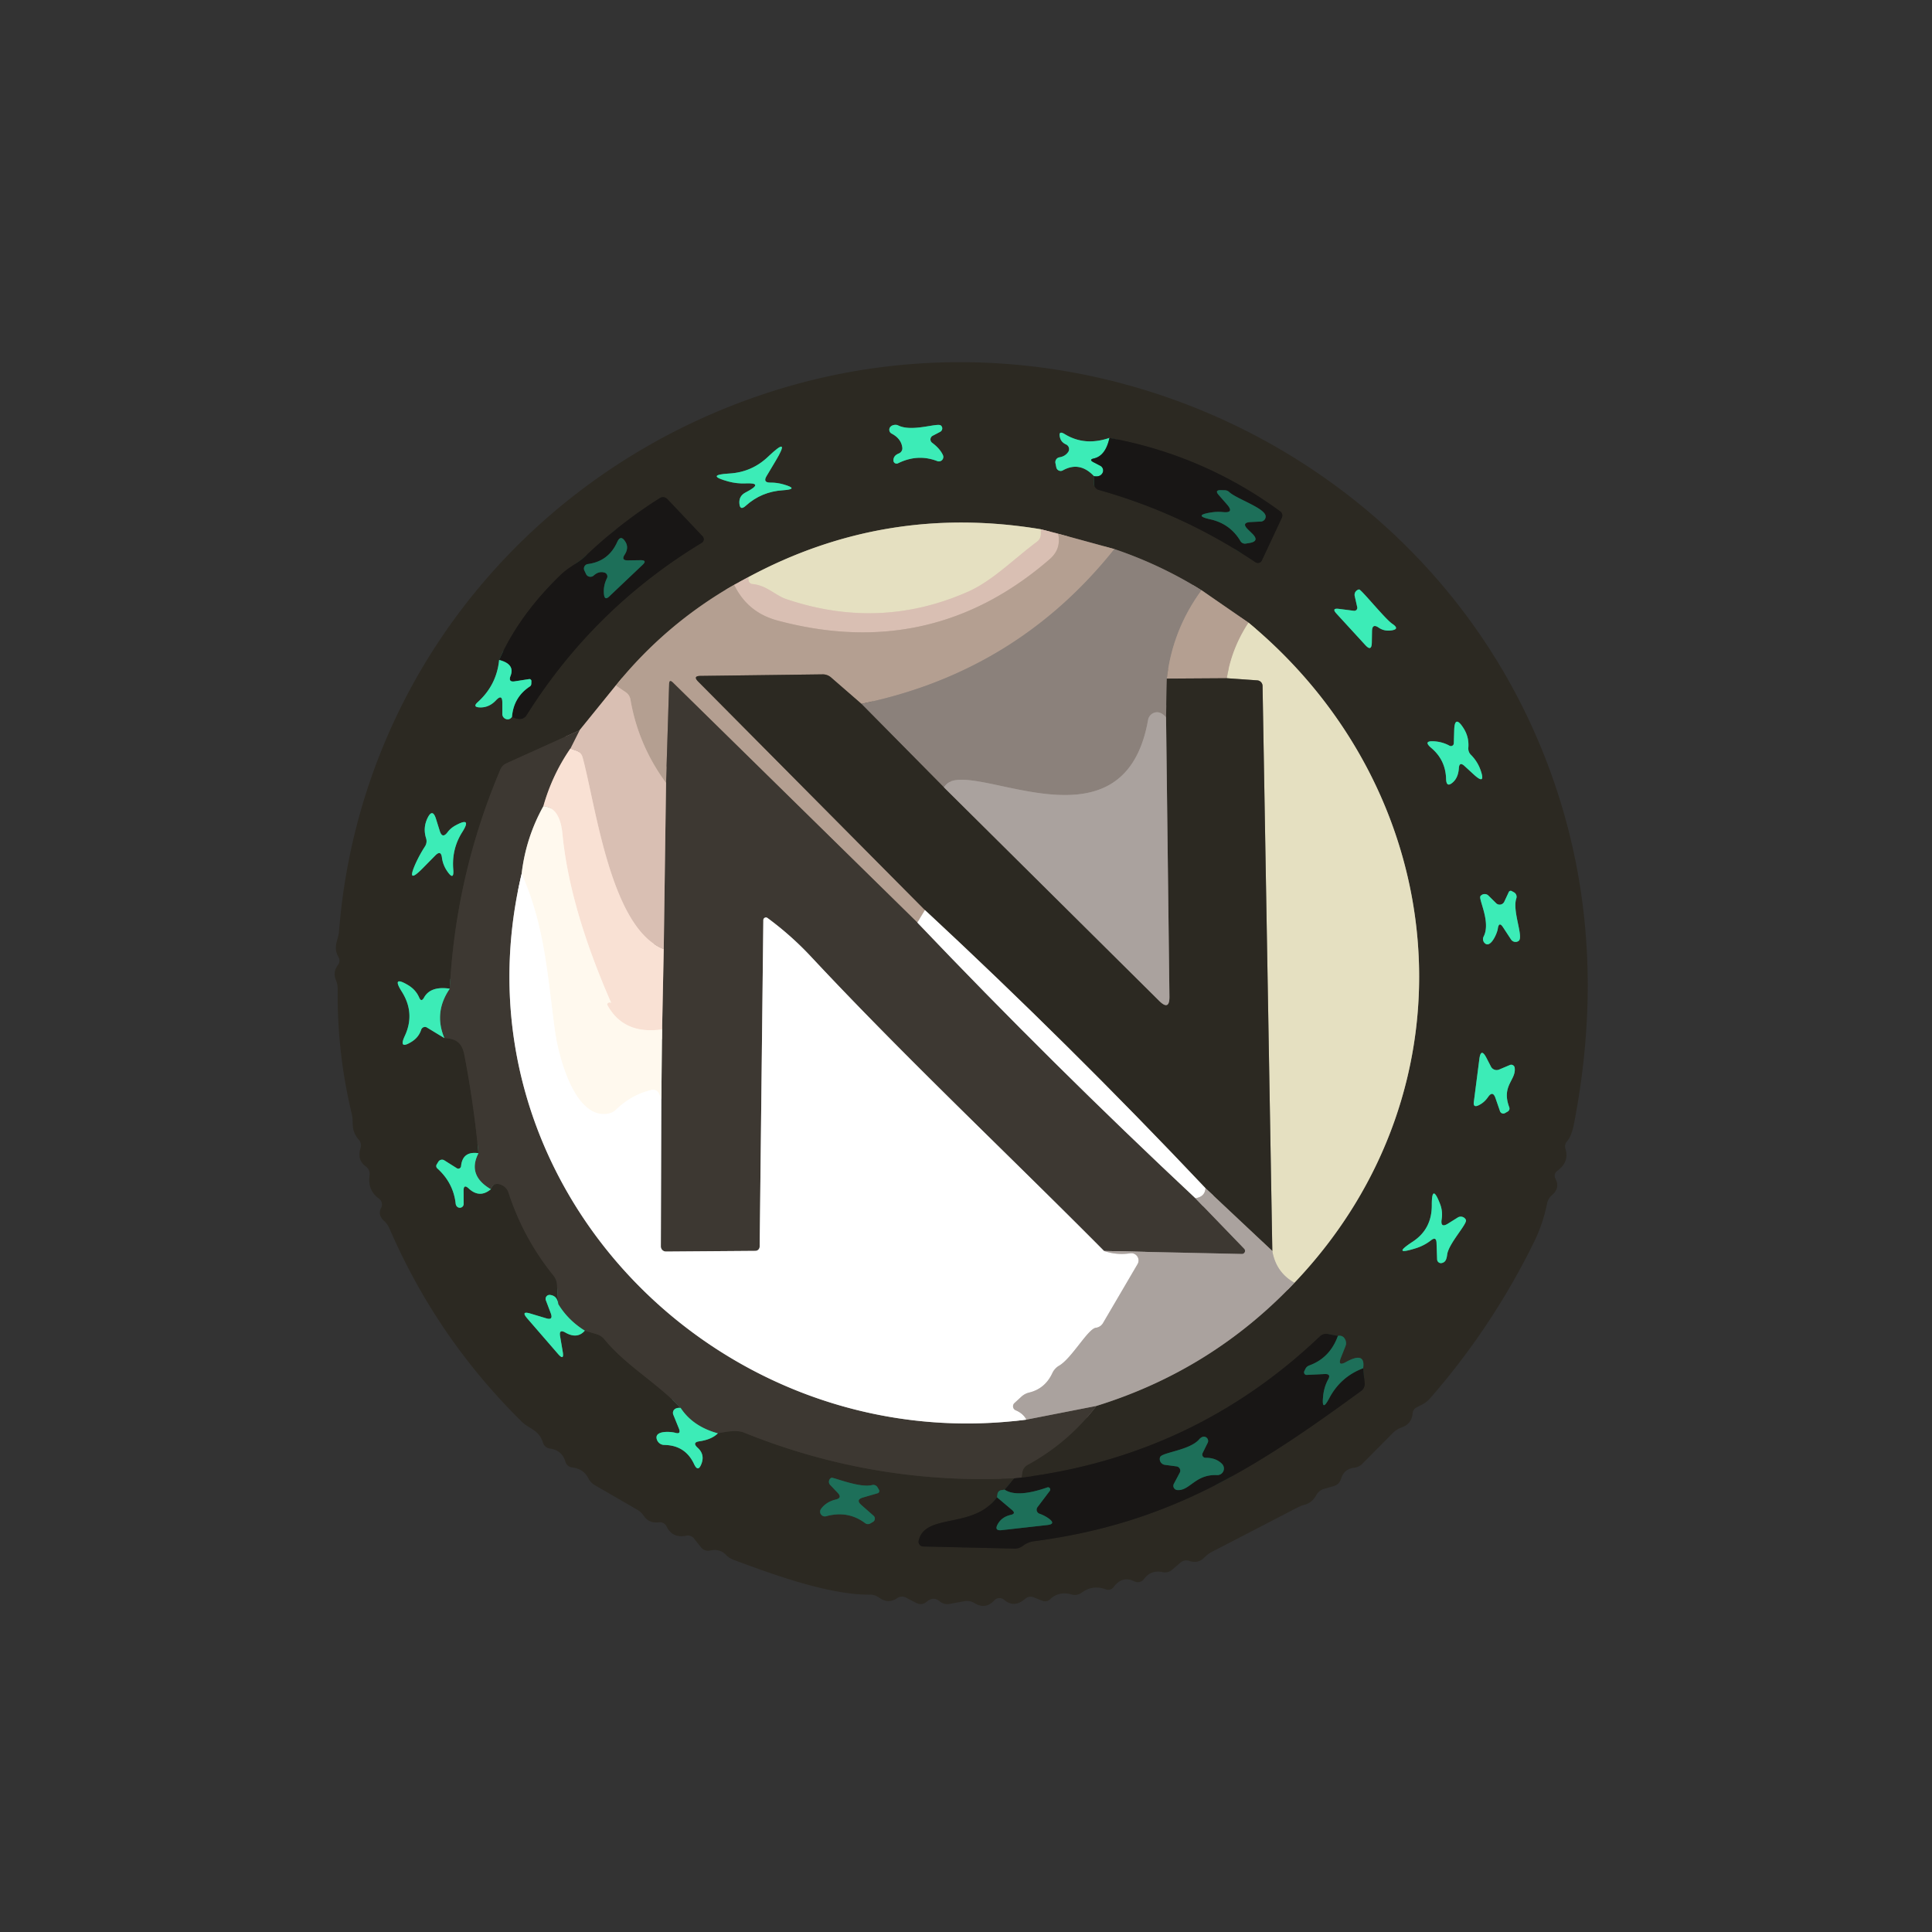 <?xml version="1.0" encoding="UTF-8" standalone="no"?>
<!DOCTYPE svg PUBLIC "-//W3C//DTD SVG 1.1//EN" "http://www.w3.org/Graphics/SVG/1.1/DTD/svg11.dtd">
<svg xmlns="http://www.w3.org/2000/svg" version="1.1" viewBox="0 0 200 200">
<rect x="0" y="0" width="200" height="200" fill="#333333" stroke="none"/>
<g stroke-width="2.00" fill="none" stroke-linecap="butt">
<path stroke="#348b6d" vector-effect="non-scaling-stroke" d="
  M 93.05 46.94
  Q 92.47 47.17 92.49 47.68
  A 0.33 0.32 -14.0 0 0 92.96 47.96
  Q 95.00 46.95 97.02 47.73
  A 0.46 0.46 0.0 0 0 97.61 47.11
  Q 97.31 46.45 96.50 45.84
  A 0.43 0.43 0.0 0 1 96.55 45.11
  L 97.33 44.70
  A 0.40 0.39 -40.2 0 0 97.39 44.04
  C 97.01 43.75 94.39 44.76 92.96 44.03
  C 92.73 43.92 92.36 43.99 92.19 44.17
  A 0.45 0.45 0.0 0 0 92.31 44.89
  Q 93.31 45.42 93.41 46.36
  A 0.58 0.56 -13.8 0 1 93.05 46.94"
/>
<path stroke="#22201c" vector-effect="non-scaling-stroke" d="
  M 113.25 49.29
  L 113.25 50.06
  A 0.69 0.68 -82.2 0 0 113.75 50.72
  Q 122.46 53.17 129.96 58.20
  A 0.46 0.45 29.0 0 0 130.63 58.01
  L 132.70 53.59
  A 0.54 0.52 -60.2 0 0 132.53 52.94
  Q 124.57 47.11 114.85 45.33"
/>
<path stroke="#348b6d" vector-effect="non-scaling-stroke" d="
  M 114.85 45.33
  Q 112.29 46.21 110.22 44.94
  Q 109.54 44.52 109.73 45.29
  Q 109.85 45.78 110.36 46.01
  A 0.53 0.53 0.0 0 1 110.58 46.79
  Q 110.27 47.24 109.68 47.34
  A 0.51 0.51 0.0 0 0 109.26 47.95
  L 109.35 48.39
  A 0.46 0.46 0.0 0 0 110.03 48.69
  Q 111.77 47.72 113.25 49.29"
/>
<path stroke="#2a8166" vector-effect="non-scaling-stroke" d="
  M 114.85 45.33
  Q 114.45 47.19 113.23 47.46
  Q 112.70 47.58 113.18 47.84
  L 113.91 48.22
  A 0.55 0.55 0.0 0 1 114.11 49.00
  Q 113.86 49.40 113.25 49.29"
/>
<path stroke="#348b6d" vector-effect="non-scaling-stroke" d="
  M 77.20 50.97
  Q 76.49 51.33 76.54 52.09
  Q 76.59 52.91 77.20 52.36
  Q 78.82 50.89 81.06 50.75
  Q 82.79 50.63 81.12 50.15
  Q 80.43 49.95 79.74 49.96
  Q 78.95 49.96 79.35 49.29
  L 80.27 47.75
  Q 81.93 44.98 79.51 47.28
  Q 77.82 48.89 75.48 49.02
  Q 72.96 49.17 75.39 49.84
  Q 76.27 50.08 77.19 50.04
  Q 79.17 49.95 77.20 50.97"
/>
<path stroke="#348b6d" vector-effect="non-scaling-stroke" d="
  M 51.67 68.32
  Q 51.41 70.92 49.46 72.68
  Q 48.88 73.20 49.66 73.23
  Q 50.62 73.27 51.35 72.49
  Q 52.01 71.79 52.00 72.76
  L 52.00 73.91
  A 0.56 0.55 3.5 0 0 52.49 74.46
  Q 52.79 74.50 53.00 74.21"
/>
<path stroke="#22201c" vector-effect="non-scaling-stroke" d="
  M 53.00 74.21
  Q 54.07 74.73 54.52 74.02
  Q 61.48 62.95 72.65 56.19
  A 0.43 0.43 0.0 0 0 72.74 55.53
  L 69.08 51.66
  A 0.62 0.61 51.9 0 0 68.31 51.56
  Q 64.10 54.22 60.51 57.66
  C 59.84 58.30 58.89 58.68 58.02 59.53
  Q 53.74 63.67 51.67 68.32"
/>
<path stroke="#2a8166" vector-effect="non-scaling-stroke" d="
  M 53.00 74.21
  Q 53.17 72.17 54.84 71.07
  A 0.34 0.34 0.0 0 0 55.00 70.78
  L 55.01 70.50
  A 0.20 0.20 0.0 0 0 54.78 70.30
  L 53.29 70.53
  Q 52.59 70.64 52.85 69.97
  Q 53.33 68.74 51.67 68.32"
/>
<path stroke="#83746b" vector-effect="non-scaling-stroke" d="
  M 77.46 59.75
  L 76.00 60.54"
/>
<path stroke="#70645a" vector-effect="non-scaling-stroke" d="
  M 76.00 60.54
  Q 68.89 64.60 63.75 70.96"
/>
<path stroke="#83746b" vector-effect="non-scaling-stroke" d="
  M 63.75 70.96
  L 60.00 75.59"
/>
<path stroke="#35312a" vector-effect="non-scaling-stroke" d="
  M 60.00 75.59
  L 52.44 79.01
  A 1.24 1.22 89.6 0 0 51.79 79.68
  Q 47.18 90.55 46.56 102.35"
/>
<path stroke="#348b6d" vector-effect="non-scaling-stroke" d="
  M 46.56 102.35
  Q 44.56 102.05 43.89 103.28
  Q 43.61 103.78 43.39 103.26
  Q 43.04 102.45 42.23 101.97
  Q 40.52 100.96 41.58 102.63
  Q 43.01 104.88 41.90 107.25
  Q 41.24 108.68 42.58 107.86
  Q 43.34 107.40 43.60 106.60
  A 0.41 0.40 -65.5 0 1 44.20 106.37
  L 46.00 107.46"
/>
<path stroke="#35312a" vector-effect="non-scaling-stroke" d="
  M 46.00 107.46
  C 47.27 107.53 47.84 107.97 48.08 109.26
  Q 49.05 114.31 49.53 119.38"
/>
<path stroke="#348b6d" vector-effect="non-scaling-stroke" d="
  M 49.53 119.38
  Q 47.88 119.14 47.73 120.72
  A 0.29 0.28 -71.8 0 1 47.30 120.94
  L 46.00 120.12
  A 0.45 0.45 0.0 0 0 45.38 120.26
  L 45.21 120.54
  A 0.32 0.32 0.0 0 0 45.27 120.95
  Q 46.93 122.45 47.17 124.59
  C 47.19 124.80 47.32 124.98 47.53 125.02
  A 0.40 0.40 0.0 0 0 48.00 124.62
  L 47.99 123.27
  Q 47.98 122.53 48.52 123.03
  Q 49.65 124.08 50.81 123.11"
/>
<path stroke="#35312a" vector-effect="non-scaling-stroke" d="
  M 50.81 123.11
  Q 51.14 122.29 51.96 122.69
  A 1.30 1.28 4.0 0 1 52.64 123.46
  Q 54.17 128.18 57.29 132.04
  A 1.67 1.67 0.0 0 1 57.66 133.00
  L 57.79 135.00"
/>
<path stroke="#348b6d" vector-effect="non-scaling-stroke" d="
  M 57.79 135.00
  Q 57.68 134.13 56.94 134.05
  A 0.41 0.41 0.0 0 0 56.51 134.61
  L 57.02 135.96
  Q 57.29 136.70 56.54 136.47
  L 54.91 135.98
  Q 53.88 135.67 54.58 136.48
  L 57.75 140.14
  Q 58.43 140.93 58.25 139.91
  L 57.98 138.32
  Q 57.85 137.56 58.52 137.94
  Q 59.75 138.65 60.54 137.75"
/>
<path stroke="#35312a" vector-effect="non-scaling-stroke" d="
  M 60.54 137.75
  L 61.75 138.11
  A 1.64 1.61 -11.3 0 1 62.56 138.64
  C 64.86 141.43 67.98 143.11 70.46 145.75"
/>
<path stroke="#348b6d" vector-effect="non-scaling-stroke" d="
  M 70.46 145.75
  Q 70.14 145.71 69.92 145.83
  A 0.50 0.48 65.5 0 0 69.70 146.45
  L 70.28 147.88
  Q 70.53 148.51 69.89 148.32
  C 69.37 148.18 67.72 148.08 67.99 148.99
  A 0.82 0.81 81.9 0 0 68.77 149.58
  Q 70.94 149.61 71.85 151.56
  Q 72.26 152.45 72.61 151.54
  Q 72.99 150.56 72.21 149.86
  Q 71.61 149.31 72.42 149.20
  Q 73.68 149.01 74.31 148.38"
/>
<path stroke="#35312a" vector-effect="non-scaling-stroke" d="
  M 74.31 148.38
  Q 76.20 147.97 76.99 148.29
  Q 90.45 153.73 105.00 153.04"
/>
<path stroke="#22201c" vector-effect="non-scaling-stroke" d="
  M 105.00 153.04
  L 104.00 154.21"
/>
<path stroke="#254c3e" vector-effect="non-scaling-stroke" d="
  M 104.00 154.21
  L 103.66 154.26
  A 0.47 0.47 0.0 0 0 103.26 154.66
  L 103.21 155.00"
/>
<path stroke="#22201c" vector-effect="non-scaling-stroke" d="
  M 103.21 155.00
  C 100.73 158.35 95.78 156.58 95.10 159.49
  A 0.49 0.49 0.0 0 0 95.56 160.09
  L 105.03 160.31
  A 1.35 1.33 -63.3 0 0 105.89 160.02
  Q 106.39 159.64 107.02 159.55
  C 120.99 157.72 129.85 152.08 140.90 143.99
  A 0.91 0.89 69.7 0 0 141.27 143.17
  L 141.11 141.64"
/>
<path stroke="#254c3e" vector-effect="non-scaling-stroke" d="
  M 141.11 141.64
  Q 141.38 139.87 139.35 140.99
  Q 138.42 141.51 138.82 140.52
  L 139.28 139.36
  A 0.85 0.84 -55.0 0 0 139.13 138.48
  Q 138.91 138.22 138.50 138.29"
/>
<path stroke="#22201c" vector-effect="non-scaling-stroke" d="
  M 138.50 138.29
  L 137.49 138.10
  A 0.96 0.95 28.9 0 0 136.64 138.34
  Q 123.67 150.69 105.75 152.96"
/>
<path stroke="#35312a" vector-effect="non-scaling-stroke" d="
  M 105.75 152.96
  L 105.83 152.42
  A 1.06 1.06 0.0 0 1 106.37 151.65
  Q 110.59 149.35 113.50 145.54"
/>
<path stroke="#6b6660" vector-effect="non-scaling-stroke" d="
  M 113.50 145.54
  Q 125.44 141.84 134.00 132.79"
/>
<path stroke="#898572" vector-effect="non-scaling-stroke" d="
  M 134.00 132.79
  C 153.26 112.56 150.39 82.00 129.25 64.46"
/>
<path stroke="#70645a" vector-effect="non-scaling-stroke" d="
  M 129.25 64.46
  L 124.38 61.10"
/>
<path stroke="#5c554f" vector-effect="non-scaling-stroke" d="
  M 124.38 61.10
  Q 120.15 58.46 115.36 56.84"
/>
<path stroke="#70645a" vector-effect="non-scaling-stroke" d="
  M 115.36 56.84
  L 109.54 55.25"
/>
<path stroke="#83746b" vector-effect="non-scaling-stroke" d="
  M 109.54 55.25
  L 107.75 54.79"
/>
<path stroke="#898572" vector-effect="non-scaling-stroke" d="
  M 107.75 54.79
  Q 91.66 52.11 77.46 59.75"
/>
<path stroke="#dfd0ba" vector-effect="non-scaling-stroke" d="
  M 107.75 54.79
  L 107.75 55.28
  A 1.00 0.99 -18.9 0 1 107.36 56.07
  C 105.04 57.79 102.76 60.11 100.26 61.23
  Q 91.12 65.29 81.43 62.03
  C 80.21 61.62 79.39 60.60 77.89 60.46
  A 0.44 0.44 0.0 0 1 77.49 60.07
  L 77.46 59.75"
/>
<path stroke="#c7afa2" vector-effect="non-scaling-stroke" d="
  M 109.54 55.25
  Q 109.88 56.83 108.67 57.88
  Q 96.43 68.50 80.50 64.24
  Q 77.38 63.41 76.00 60.54"
/>
<path stroke="#a09086" vector-effect="non-scaling-stroke" d="
  M 115.36 56.84
  Q 105.23 69.55 89.17 72.86"
/>
<path stroke="#70645a" vector-effect="non-scaling-stroke" d="
  M 89.17 72.86
  L 86.03 70.13
  A 1.31 1.30 64.7 0 0 85.15 69.81
  L 72.50 69.97
  Q 71.71 69.98 72.27 70.55
  L 95.75 94.21"
/>
<path stroke="#dacfc8" vector-effect="non-scaling-stroke" d="
  M 95.75 94.21
  L 94.96 95.50"
/>
<path stroke="#796c62" vector-effect="non-scaling-stroke" d="
  M 94.96 95.50
  L 69.66 70.66
  Q 69.28 70.29 69.27 70.81
  L 68.95 81.05"
/>
<path stroke="#c7afa2" vector-effect="non-scaling-stroke" d="
  M 68.95 81.05
  Q 66.07 77.14 65.26 72.40
  A 1.13 1.11 12.5 0 0 64.78 71.66
  L 63.75 70.96"
/>
<path stroke="#a09086" vector-effect="non-scaling-stroke" d="
  M 124.38 61.10
  Q 121.37 65.21 120.79 70.25"
/>
<path stroke="#5c554f" vector-effect="non-scaling-stroke" d="
  M 120.79 70.25
  L 120.71 74.25"
/>
<path stroke="#9b928d" vector-effect="non-scaling-stroke" d="
  M 120.71 74.25
  Q 120.06 73.53 119.41 73.81
  A 0.98 0.96 -7.2 0 0 118.85 74.52
  C 116.24 89.28 99.64 77.80 97.71 81.50"
/>
<path stroke="#5c554f" vector-effect="non-scaling-stroke" d="
  M 97.71 81.50
  L 89.17 72.86"
/>
<path stroke="#6b6660" vector-effect="non-scaling-stroke" d="
  M 97.71 81.50
  L 120.00 103.61
  Q 121.08 104.68 121.06 103.15
  L 120.71 74.25"
/>
<path stroke="#6b6660" vector-effect="non-scaling-stroke" d="
  M 131.71 129.50
  L 124.79 123.00"
/>
<path stroke="#969491" vector-effect="non-scaling-stroke" d="
  M 124.79 123.00
  Q 110.74 108.13 95.75 94.21"
/>
<path stroke="#e9d0c4" vector-effect="non-scaling-stroke" d="
  M 68.71 98.25
  C 63.22 96.12 61.69 83.46 60.31 78.40
  A 1.01 0.99 -88.5 0 0 59.67 77.71
  L 59.04 77.50"
/>
<path stroke="#8b7c73" vector-effect="non-scaling-stroke" d="
  M 59.04 77.50
  L 60.00 75.59"
/>
<path stroke="#9e9c99" vector-effect="non-scaling-stroke" d="
  M 94.96 95.50
  Q 108.94 110.18 123.75 124.04"
/>
<path stroke="#746d68" vector-effect="non-scaling-stroke" d="
  M 123.75 124.04
  L 128.80 129.27
  A 0.32 0.32 0.0 0 1 128.56 129.81
  L 114.29 129.50"
/>
<path stroke="#9e9c99" vector-effect="non-scaling-stroke" d="
  M 114.29 129.50
  C 104.23 119.36 93.72 109.49 83.98 99.06
  Q 81.91 96.84 79.45 95.03
  A 0.27 0.27 0.0 0 0 79.02 95.25
  L 78.64 129.05
  A 0.45 0.44 -89.3 0 1 78.20 129.49
  L 68.94 129.56
  A 0.53 0.53 0.0 0 1 68.41 129.03
  L 68.46 113.75"
/>
<path stroke="#9e9990" vector-effect="non-scaling-stroke" d="
  M 68.46 113.75
  L 68.54 106.56"
/>
<path stroke="#9b8d83" vector-effect="non-scaling-stroke" d="
  M 68.54 106.56
  L 68.71 98.25"
/>
<path stroke="#8b7c73" vector-effect="non-scaling-stroke" d="
  M 68.71 98.25
  L 68.95 81.05"
/>
<path stroke="#d5d1cf" vector-effect="non-scaling-stroke" d="
  M 124.79 123.00
  Q 124.74 123.89 123.75 124.04"
/>
<path stroke="#cdc0a9" vector-effect="non-scaling-stroke" d="
  M 129.25 64.46
  Q 127.51 67.09 127.00 70.21"
/>
<path stroke="#70645a" vector-effect="non-scaling-stroke" d="
  M 127.00 70.21
  L 120.79 70.25"
/>
<path stroke="#c8c1b0" vector-effect="non-scaling-stroke" d="
  M 134.00 132.79
  Q 132.09 131.72 131.71 129.50"
/>
<path stroke="#898572" vector-effect="non-scaling-stroke" d="
  M 131.71 129.50
  L 130.70 71.01
  A 0.59 0.59 0.0 0 0 130.15 70.43
  L 127.00 70.21"
/>
<path stroke="#fcede1" vector-effect="non-scaling-stroke" d="
  M 68.54 106.56
  Q 64.57 107.13 62.88 104.05
  A 0.17 0.16 -35.8 0 1 62.92 103.85
  Q 63.07 103.73 63.18 103.79
  Q 63.27 103.83 63.24 103.75
  Q 58.95 93.94 58.22 86.30
  Q 57.95 83.57 56.25 83.46"
/>
<path stroke="#9b8d83" vector-effect="non-scaling-stroke" d="
  M 59.04 77.50
  Q 57.15 80.25 56.25 83.46"
/>
<path stroke="#9e9990" vector-effect="non-scaling-stroke" d="
  M 56.25 83.46
  Q 54.43 86.73 54.00 90.46"
/>
<path stroke="#9e9c99" vector-effect="non-scaling-stroke" d="
  M 54.00 90.46
  C 46.38 122.52 74.39 151.08 106.25 146.96"
/>
<path stroke="#746d68" vector-effect="non-scaling-stroke" d="
  M 106.25 146.96
  L 113.50 145.54"
/>
<path stroke="#2b2724" vector-effect="non-scaling-stroke" d="
  M 105.75 152.96
  L 105.00 153.04"
/>
<path stroke="#3d9275" vector-effect="non-scaling-stroke" d="
  M 74.31 148.38
  Q 71.72 147.67 70.46 145.75"
/>
<path stroke="#3d9275" vector-effect="non-scaling-stroke" d="
  M 60.54 137.75
  Q 58.81 136.68 57.79 135.00"
/>
<path stroke="#3d9275" vector-effect="non-scaling-stroke" d="
  M 50.81 123.11
  Q 48.35 121.67 49.53 119.38"
/>
<path stroke="#3d9275" vector-effect="non-scaling-stroke" d="
  M 46.00 107.46
  Q 44.88 104.79 46.56 102.35"
/>
<path stroke="#fffcf7" vector-effect="non-scaling-stroke" d="
  M 68.46 113.75
  L 68.21 113.20
  A 0.66 0.65 -18.6 0 0 67.45 112.83
  Q 65.37 113.33 63.81 114.84
  A 1.70 1.66 -70.8 0 1 62.89 115.30
  C 59.47 115.82 57.82 109.34 57.46 106.80
  C 56.69 101.20 56.42 95.86 54.00 90.46"
/>
<path stroke="#d5d1cf" vector-effect="non-scaling-stroke" d="
  M 114.29 129.50
  Q 115.59 129.95 117.00 129.74
  A 0.75 0.75 0.0 0 1 117.76 130.86
  L 114.18 136.97
  A 1.00 0.99 -78.0 0 1 113.45 137.45
  C 112.63 137.54 110.94 140.63 109.63 141.38
  A 1.76 1.71 88.0 0 0 108.94 142.14
  Q 108.19 143.76 106.53 144.16
  Q 106.08 144.27 105.74 144.58
  L 105.01 145.25
  A 0.45 0.45 0.0 0 0 105.14 145.99
  Q 105.92 146.32 106.25 146.96"
/>
<path stroke="#1b4337" vector-effect="non-scaling-stroke" d="
  M 138.50 138.29
  Q 137.68 140.57 135.54 141.35
  A 0.73 0.72 -86.7 0 0 135.13 141.72
  L 135.02 141.95
  A 0.27 0.26 -78.5 0 0 135.27 142.33
  L 137.14 142.24
  Q 137.82 142.21 137.49 142.80
  Q 137.06 143.59 136.97 144.54
  Q 136.79 146.28 137.61 144.73
  Q 138.78 142.52 141.11 141.64"
/>
<path stroke="#1b4337" vector-effect="non-scaling-stroke" d="
  M 103.21 155.00
  L 104.76 156.31
  Q 105.21 156.69 104.64 156.82
  Q 103.70 157.03 103.28 157.79
  Q 102.90 158.49 103.69 158.40
  L 108.42 157.87
  Q 109.32 157.77 108.60 157.22
  Q 108.15 156.89 107.61 156.70
  A 0.44 0.44 0.0 0 1 107.40 156.02
  L 108.67 154.34
  A 0.23 0.23 0.0 0 0 108.41 153.98
  Q 105.29 155.07 104.00 154.21"
/>
<path stroke="#348b6d" vector-effect="non-scaling-stroke" d="
  M 140.16 63.23
  L 138.60 63.03
  Q 137.81 62.93 138.35 63.52
  L 141.33 66.77
  Q 141.99 67.50 142.01 66.52
  L 142.03 65.32
  Q 142.05 64.51 142.72 64.97
  Q 143.25 65.34 143.94 65.27
  Q 145.00 65.16 144.12 64.57
  C 143.36 64.05 140.90 60.99 140.69 61.02
  A 0.57 0.56 -11.8 0 0 140.24 61.70
  L 140.50 62.85
  A 0.31 0.31 0.0 0 1 140.16 63.23"
/>
<path stroke="#348b6d" vector-effect="non-scaling-stroke" d="
  M 150.06 77.20
  Q 149.32 76.79 148.44 76.74
  Q 147.27 76.67 148.17 77.43
  Q 149.65 78.68 149.70 80.64
  Q 149.73 81.61 150.44 80.95
  Q 150.96 80.46 151.02 79.52
  Q 151.07 78.81 151.60 79.29
  L 152.58 80.19
  Q 153.83 81.33 153.27 79.73
  Q 152.95 78.82 152.26 78.13
  A 0.93 0.89 -66.1 0 1 152.00 77.42
  Q 152.10 76.26 151.45 75.30
  Q 150.59 74.00 150.54 75.56
  L 150.50 76.95
  A 0.30 0.30 0.0 0 1 150.06 77.20"
/>
<path stroke="#348b6d" vector-effect="non-scaling-stroke" d="
  M 45.52 86.01
  L 45.13 84.76
  Q 44.77 83.63 44.25 84.70
  Q 43.77 85.71 44.11 86.78
  A 0.99 0.98 -37.6 0 1 44.00 87.61
  Q 43.43 88.49 43.01 89.42
  Q 42.04 91.61 43.73 89.91
  L 45.07 88.55
  Q 45.65 87.97 45.75 88.78
  Q 45.85 89.55 46.31 90.21
  Q 47.02 91.23 46.92 89.99
  Q 46.75 87.88 47.85 86.14
  Q 48.89 84.51 47.19 85.43
  Q 46.65 85.72 46.34 86.14
  Q 45.79 86.88 45.52 86.01"
/>
<path stroke="#348b6d" vector-effect="non-scaling-stroke" d="
  M 155.62 96.03
  L 156.42 97.25
  A 0.56 0.55 56.5 0 0 157.20 97.41
  C 157.77 97.03 156.52 94.32 156.97 93.00
  A 0.53 0.53 0.0 0 0 156.74 92.38
  L 156.50 92.25
  A 0.22 0.21 -60.3 0 0 156.19 92.34
  L 155.72 93.35
  A 0.53 0.52 -54.9 0 1 154.88 93.50
  L 154.08 92.71
  A 0.56 0.55 -48.0 0 0 153.26 92.76
  C 153.01 93.05 154.36 95.43 153.59 96.94
  A 0.58 0.57 -55.6 0 0 153.72 97.65
  C 154.31 98.18 154.99 96.61 155.05 96.15
  Q 155.17 95.32 155.62 96.03"
/>
<path stroke="#348b6d" vector-effect="non-scaling-stroke" d="
  M 154.81 113.67
  L 155.28 115.03
  A 0.36 0.36 0.0 0 0 155.81 115.22
  L 156.09 115.06
  A 0.36 0.36 0.0 0 0 156.24 114.63
  C 155.39 112.38 156.97 111.81 156.80 110.54
  A 0.36 0.36 0.0 0 0 156.30 110.25
  L 155.19 110.72
  A 0.66 0.66 0.0 0 1 154.34 110.41
  L 153.88 109.52
  Q 153.30 108.40 153.14 109.65
  L 152.57 114.08
  Q 152.49 114.68 153.04 114.43
  Q 153.63 114.16 154.04 113.57
  Q 154.53 112.86 154.81 113.67"
/>
<path stroke="#348b6d" vector-effect="non-scaling-stroke" d="
  M 149.24 126.22
  Q 149.37 125.39 149.07 124.62
  Q 148.21 122.41 148.22 124.78
  Q 148.22 127.23 146.27 128.52
  Q 143.95 130.04 146.59 129.21
  Q 147.44 128.94 148.13 128.40
  Q 148.69 127.96 148.71 128.68
  L 148.77 130.37
  A 0.40 0.39 83.9 0 0 149.24 130.75
  C 149.66 130.67 149.75 130.32 149.81 129.88
  C 149.95 128.73 151.93 126.68 151.75 126.28
  A 0.59 0.59 0.0 0 0 150.90 126.04
  L 149.91 126.66
  Q 149.09 127.18 149.24 126.22"
/>
<path stroke="#254c3e" vector-effect="non-scaling-stroke" d="
  M 89.34 155.02
  L 90.85 154.58
  A 0.25 0.24 66.3 0 0 90.99 154.22
  L 90.84 153.97
  A 0.50 0.49 67.8 0 0 90.29 153.73
  C 88.99 154.07 86.23 152.89 86.06 152.98
  A 0.47 0.47 0.0 0 0 85.94 153.72
  L 86.73 154.55
  Q 87.21 155.06 86.53 155.23
  Q 85.54 155.46 85.00 156.19
  A 0.49 0.49 0.0 0 0 85.52 156.96
  Q 87.78 156.34 89.55 157.67
  A 0.49 0.48 48.7 0 0 90.09 157.71
  L 90.36 157.55
  A 0.39 0.39 0.0 0 0 90.43 156.91
  L 89.17 155.80
  Q 88.54 155.25 89.34 155.02"
/>
<path stroke="#1b4337" vector-effect="non-scaling-stroke" d="
  M 129.49 54.04
  L 130.53 53.99
  A 0.52 0.52 0.0 0 0 131.02 53.47
  C 131.03 52.61 128.01 51.66 127.24 50.93
  A 0.70 0.65 -20.6 0 0 126.80 50.75
  L 126.40 50.74
  Q 125.70 50.72 126.16 51.24
  L 127.01 52.21
  Q 127.83 53.14 126.59 53.01
  Q 125.95 52.95 125.31 53.06
  Q 123.49 53.36 125.29 53.76
  Q 127.35 54.22 128.41 56.01
  A 0.54 0.53 69.7 0 0 128.96 56.27
  L 129.34 56.21
  Q 130.43 56.03 129.64 55.25
  L 129.19 54.81
  Q 128.45 54.09 129.49 54.04"
/>
<path stroke="#1b4337" vector-effect="non-scaling-stroke" d="
  M 64.67 57.41
  Q 65.13 56.70 64.73 56.07
  Q 64.25 55.31 63.89 56.12
  Q 62.99 58.11 60.86 58.39
  A 0.47 0.47 0.0 0 0 60.50 59.07
  L 60.67 59.43
  A 0.51 0.50 -34.7 0 0 61.47 59.57
  Q 62.00 59.09 62.60 59.28
  A 0.42 0.41 -67.2 0 1 62.83 59.86
  Q 62.42 60.69 62.53 61.57
  Q 62.61 62.17 63.05 61.76
  L 66.51 58.48
  Q 67.04 57.99 66.31 57.99
  L 64.99 58.01
  Q 64.27 58.02 64.67 57.41"
/>
<path stroke="#1b4337" vector-effect="non-scaling-stroke" d="
  M 124.49 150.43
  L 125.02 149.36
  A 0.44 0.44 0.0 0 0 124.91 148.83
  C 124.66 148.62 124.35 148.75 124.14 149.00
  C 123.15 150.15 120.25 150.35 120.09 150.85
  A 0.61 0.60 13.0 0 0 120.59 151.64
  L 121.80 151.80
  A 0.45 0.44 18.1 0 1 122.13 152.45
  L 121.52 153.60
  A 0.44 0.44 0.0 0 0 121.88 154.25
  C 123.17 154.34 123.73 152.60 125.98 152.70
  A 0.68 0.68 0.0 0 0 126.51 151.55
  Q 125.88 150.90 124.79 150.91
  A 0.34 0.33 -77.1 0 1 124.49 150.43"
/>
</g>
<path fill="#2c2922" d="
  M 124.70 161.21
  Q 124.04 161.90 123.13 161.59
  A 0.96 0.95 -55.0 0 0 122.20 161.76
  L 121.34 162.50
  A 1.13 1.10 -58.6 0 1 120.37 162.75
  Q 119.14 162.48 118.42 163.47
  A 0.79 0.78 -58.6 0 1 117.45 163.71
  Q 116.16 163.08 115.29 164.29
  A 0.71 0.71 0.0 0 1 114.47 164.53
  Q 113.11 164.02 111.95 164.89
  A 1.16 1.14 34.2 0 1 110.98 165.07
  Q 109.60 164.68 108.70 165.56
  A 0.75 0.73 32.7 0 1 107.93 165.72
  L 106.99 165.35
  A 0.85 0.83 -54.9 0 0 106.12 165.51
  Q 105.00 166.50 103.94 165.61
  A 0.73 0.72 41.8 0 0 102.94 165.66
  Q 102.02 166.65 100.89 165.96
  A 1.50 1.46 -33.7 0 0 99.82 165.76
  L 98.27 166.04
  A 1.23 1.22 60.3 0 1 97.26 165.76
  Q 96.62 165.21 95.89 165.84
  A 0.90 0.89 37.7 0 1 94.90 165.96
  L 93.78 165.38
  A 0.88 0.86 40.6 0 0 92.87 165.44
  Q 91.94 166.08 91.00 165.38
  A 1.56 1.55 -26.8 0 0 90.08 165.08
  C 85.58 165.13 79.15 162.65 75.98 161.49
  Q 75.49 161.31 75.13 160.94
  Q 74.49 160.29 73.50 160.51
  A 0.92 0.92 0.0 0 1 72.57 160.18
  L 71.83 159.25
  A 0.82 0.80 -24.4 0 0 71.05 158.97
  Q 69.61 159.27 69.00 158.01
  A 0.75 0.75 0.0 0 0 68.24 157.59
  Q 67.18 157.72 66.65 156.93
  Q 66.38 156.52 65.96 156.28
  L 61.57 153.74
  A 1.73 1.68 -89.2 0 1 60.91 153.04
  Q 60.40 152.04 59.23 151.91
  A 0.83 0.82 85.2 0 1 58.53 151.31
  Q 58.19 150.13 56.91 149.95
  A 0.88 0.87 85.7 0 1 56.20 149.33
  C 55.78 147.99 54.78 147.93 54.03 147.19
  Q 45.23 138.52 40.33 127.20
  Q 40.13 126.73 39.75 126.38
  Q 39.08 125.75 39.45 125.06
  A 0.76 0.76 0.0 0 0 39.23 124.08
  Q 38.03 123.21 38.26 121.67
  A 0.95 0.95 0.0 0 0 37.87 120.75
  Q 36.93 120.08 37.33 118.81
  A 0.87 0.86 -58.0 0 0 37.14 117.98
  C 36.27 116.99 36.63 116.21 36.42 115.33
  Q 34.88 108.95 34.96 102.39
  Q 34.96 101.90 34.77 101.44
  Q 34.43 100.62 35.00 99.87
  A 0.70 0.70 0.0 0 0 35.05 99.10
  C 34.43 98.01 35.02 97.33 35.09 96.45
  C 37.21 69.56 55.82 47.55 81.41 40.06
  C 113.05 30.81 147.64 47.26 159.87 78.23
  Q 166.87 95.94 162.96 116.22
  Q 162.70 117.61 162.23 118.13
  A 0.84 0.82 58.4 0 0 162.05 118.92
  Q 162.48 120.29 161.20 121.21
  A 0.63 0.61 -32.1 0 0 161.01 122.00
  Q 161.53 122.97 160.66 123.72
  A 1.55 1.50 -15.4 0 0 160.15 124.59
  Q 159.74 126.65 158.81 128.56
  Q 154.48 137.38 148.03 144.77
  Q 147.71 145.13 147.29 145.36
  L 146.62 145.71
  A 0.73 0.72 79.3 0 0 146.24 146.28
  Q 146.14 147.40 145.12 147.76
  Q 144.60 147.94 144.21 148.32
  L 141.04 151.52
  A 1.42 1.42 0.0 0 1 140.19 151.94
  Q 139.13 152.06 138.83 153.08
  A 1.10 1.08 -89.3 0 1 138.07 153.84
  L 137.09 154.12
  A 1.35 1.32 6.3 0 0 136.27 154.76
  Q 135.83 155.58 134.99 155.79
  Q 134.68 155.87 134.41 156.01
  L 125.47 160.64
  Q 125.04 160.86 124.70 161.21
  Z
  M 93.05 46.94
  Q 92.47 47.17 92.49 47.68
  A 0.33 0.32 -14.0 0 0 92.96 47.96
  Q 95.00 46.95 97.02 47.73
  A 0.46 0.46 0.0 0 0 97.61 47.11
  Q 97.31 46.45 96.50 45.84
  A 0.43 0.43 0.0 0 1 96.55 45.11
  L 97.33 44.70
  A 0.40 0.39 -40.2 0 0 97.39 44.04
  C 97.01 43.75 94.39 44.76 92.96 44.03
  C 92.73 43.92 92.36 43.99 92.19 44.17
  A 0.45 0.45 0.0 0 0 92.31 44.89
  Q 93.31 45.42 93.41 46.36
  A 0.58 0.56 -13.8 0 1 93.05 46.94
  Z
  M 113.25 49.29
  L 113.25 50.06
  A 0.69 0.68 -82.2 0 0 113.75 50.72
  Q 122.46 53.17 129.96 58.20
  A 0.46 0.45 29.0 0 0 130.63 58.01
  L 132.70 53.59
  A 0.54 0.52 -60.2 0 0 132.53 52.94
  Q 124.57 47.11 114.85 45.33
  Q 112.29 46.21 110.22 44.94
  Q 109.54 44.52 109.73 45.29
  Q 109.85 45.78 110.36 46.01
  A 0.53 0.53 0.0 0 1 110.58 46.79
  Q 110.27 47.24 109.68 47.34
  A 0.51 0.51 0.0 0 0 109.26 47.95
  L 109.35 48.39
  A 0.46 0.46 0.0 0 0 110.03 48.69
  Q 111.77 47.72 113.25 49.29
  Z
  M 77.20 50.97
  Q 76.49 51.33 76.54 52.09
  Q 76.59 52.91 77.20 52.36
  Q 78.82 50.89 81.06 50.75
  Q 82.79 50.63 81.12 50.15
  Q 80.43 49.95 79.74 49.96
  Q 78.95 49.96 79.35 49.29
  L 80.27 47.75
  Q 81.93 44.98 79.51 47.28
  Q 77.82 48.89 75.48 49.02
  Q 72.96 49.17 75.39 49.84
  Q 76.27 50.08 77.19 50.04
  Q 79.17 49.95 77.20 50.97
  Z
  M 51.67 68.32
  Q 51.41 70.92 49.46 72.68
  Q 48.88 73.20 49.66 73.23
  Q 50.62 73.27 51.35 72.49
  Q 52.01 71.79 52.00 72.76
  L 52.00 73.91
  A 0.56 0.55 3.5 0 0 52.49 74.46
  Q 52.79 74.50 53.00 74.21
  Q 54.07 74.73 54.52 74.02
  Q 61.48 62.95 72.65 56.19
  A 0.43 0.43 0.0 0 0 72.74 55.53
  L 69.08 51.66
  A 0.62 0.61 51.9 0 0 68.31 51.56
  Q 64.10 54.22 60.51 57.66
  C 59.84 58.30 58.89 58.68 58.02 59.53
  Q 53.74 63.67 51.67 68.32
  Z
  M 77.46 59.75
  L 76.00 60.54
  Q 68.89 64.60 63.75 70.96
  L 60.00 75.59
  L 52.44 79.01
  A 1.24 1.22 89.6 0 0 51.79 79.68
  Q 47.18 90.55 46.56 102.35
  Q 44.56 102.05 43.89 103.28
  Q 43.61 103.78 43.39 103.26
  Q 43.04 102.45 42.23 101.97
  Q 40.52 100.96 41.58 102.63
  Q 43.01 104.88 41.90 107.25
  Q 41.24 108.68 42.58 107.86
  Q 43.34 107.40 43.60 106.60
  A 0.41 0.40 -65.5 0 1 44.20 106.37
  L 46.00 107.46
  C 47.27 107.53 47.84 107.97 48.08 109.26
  Q 49.05 114.31 49.53 119.38
  Q 47.88 119.14 47.73 120.72
  A 0.29 0.28 -71.8 0 1 47.30 120.94
  L 46.00 120.12
  A 0.45 0.45 0.0 0 0 45.38 120.26
  L 45.21 120.54
  A 0.32 0.32 0.0 0 0 45.27 120.95
  Q 46.93 122.45 47.17 124.59
  C 47.19 124.80 47.32 124.98 47.53 125.02
  A 0.40 0.40 0.0 0 0 48.00 124.62
  L 47.99 123.27
  Q 47.98 122.53 48.52 123.03
  Q 49.65 124.08 50.81 123.11
  Q 51.14 122.29 51.96 122.69
  A 1.30 1.28 4.0 0 1 52.64 123.46
  Q 54.17 128.18 57.29 132.04
  A 1.67 1.67 0.0 0 1 57.66 133.00
  L 57.79 135.00
  Q 57.68 134.13 56.94 134.05
  A 0.41 0.41 0.0 0 0 56.51 134.61
  L 57.02 135.96
  Q 57.29 136.70 56.54 136.47
  L 54.91 135.98
  Q 53.88 135.67 54.58 136.48
  L 57.75 140.14
  Q 58.43 140.93 58.25 139.91
  L 57.98 138.32
  Q 57.85 137.56 58.52 137.94
  Q 59.75 138.65 60.54 137.75
  L 61.75 138.11
  A 1.64 1.61 -11.3 0 1 62.56 138.64
  C 64.86 141.43 67.98 143.11 70.46 145.75
  Q 70.14 145.71 69.92 145.83
  A 0.50 0.48 65.5 0 0 69.70 146.45
  L 70.28 147.88
  Q 70.53 148.51 69.89 148.32
  C 69.37 148.18 67.72 148.08 67.99 148.99
  A 0.82 0.81 81.9 0 0 68.77 149.58
  Q 70.94 149.61 71.85 151.56
  Q 72.26 152.45 72.61 151.54
  Q 72.99 150.56 72.21 149.86
  Q 71.61 149.31 72.42 149.20
  Q 73.68 149.01 74.31 148.38
  Q 76.20 147.97 76.99 148.29
  Q 90.45 153.73 105.00 153.04
  L 104.00 154.21
  L 103.66 154.26
  A 0.47 0.47 0.0 0 0 103.26 154.66
  L 103.21 155.00
  C 100.73 158.35 95.78 156.58 95.10 159.49
  A 0.49 0.49 0.0 0 0 95.56 160.09
  L 105.03 160.31
  A 1.35 1.33 -63.3 0 0 105.89 160.02
  Q 106.39 159.64 107.02 159.55
  C 120.99 157.72 129.85 152.08 140.90 143.99
  A 0.91 0.89 69.7 0 0 141.27 143.17
  L 141.11 141.64
  Q 141.38 139.87 139.35 140.99
  Q 138.42 141.51 138.82 140.52
  L 139.28 139.36
  A 0.85 0.84 -55.0 0 0 139.13 138.48
  Q 138.91 138.22 138.50 138.29
  L 137.49 138.10
  A 0.96 0.95 28.9 0 0 136.64 138.34
  Q 123.67 150.69 105.75 152.96
  L 105.83 152.42
  A 1.06 1.06 0.0 0 1 106.37 151.65
  Q 110.59 149.35 113.50 145.54
  Q 125.44 141.84 134.00 132.79
  C 153.26 112.56 150.39 82.00 129.25 64.46
  L 124.38 61.10
  Q 120.15 58.46 115.36 56.84
  L 109.54 55.25
  L 107.75 54.79
  Q 91.66 52.11 77.46 59.75
  Z
  M 140.16 63.23
  L 138.60 63.03
  Q 137.81 62.93 138.35 63.52
  L 141.33 66.77
  Q 141.99 67.50 142.01 66.52
  L 142.03 65.32
  Q 142.05 64.51 142.72 64.97
  Q 143.25 65.34 143.94 65.27
  Q 145.00 65.16 144.12 64.57
  C 143.36 64.05 140.90 60.99 140.69 61.02
  A 0.57 0.56 -11.8 0 0 140.24 61.70
  L 140.50 62.85
  A 0.31 0.31 0.0 0 1 140.16 63.23
  Z
  M 150.06 77.20
  Q 149.32 76.79 148.44 76.74
  Q 147.27 76.67 148.17 77.43
  Q 149.65 78.68 149.70 80.64
  Q 149.73 81.61 150.44 80.95
  Q 150.96 80.46 151.02 79.52
  Q 151.07 78.81 151.60 79.29
  L 152.58 80.19
  Q 153.83 81.33 153.27 79.73
  Q 152.95 78.82 152.26 78.13
  A 0.93 0.89 -66.1 0 1 152.00 77.42
  Q 152.10 76.26 151.45 75.30
  Q 150.59 74.00 150.54 75.56
  L 150.50 76.95
  A 0.30 0.30 0.0 0 1 150.06 77.20
  Z
  M 45.52 86.01
  L 45.13 84.76
  Q 44.77 83.63 44.25 84.70
  Q 43.77 85.71 44.11 86.78
  A 0.99 0.98 -37.6 0 1 44.00 87.61
  Q 43.43 88.49 43.01 89.42
  Q 42.04 91.61 43.73 89.91
  L 45.07 88.55
  Q 45.65 87.97 45.75 88.78
  Q 45.85 89.55 46.31 90.21
  Q 47.02 91.23 46.92 89.99
  Q 46.75 87.88 47.85 86.14
  Q 48.89 84.51 47.19 85.43
  Q 46.65 85.72 46.34 86.14
  Q 45.79 86.88 45.52 86.01
  Z
  M 155.62 96.03
  L 156.42 97.25
  A 0.56 0.55 56.5 0 0 157.20 97.41
  C 157.77 97.03 156.52 94.32 156.97 93.00
  A 0.53 0.53 0.0 0 0 156.74 92.38
  L 156.50 92.25
  A 0.22 0.21 -60.3 0 0 156.19 92.34
  L 155.72 93.35
  A 0.53 0.52 -54.9 0 1 154.88 93.50
  L 154.08 92.71
  A 0.56 0.55 -48.0 0 0 153.26 92.76
  C 153.01 93.05 154.36 95.43 153.59 96.94
  A 0.58 0.57 -55.6 0 0 153.72 97.65
  C 154.31 98.18 154.99 96.61 155.05 96.15
  Q 155.17 95.32 155.62 96.03
  Z
  M 154.81 113.67
  L 155.28 115.03
  A 0.36 0.36 0.0 0 0 155.81 115.22
  L 156.09 115.06
  A 0.36 0.36 0.0 0 0 156.24 114.63
  C 155.39 112.38 156.97 111.81 156.80 110.54
  A 0.36 0.36 0.0 0 0 156.30 110.25
  L 155.19 110.72
  A 0.66 0.66 0.0 0 1 154.34 110.41
  L 153.88 109.52
  Q 153.30 108.40 153.14 109.65
  L 152.57 114.08
  Q 152.49 114.68 153.04 114.43
  Q 153.63 114.16 154.04 113.57
  Q 154.53 112.86 154.81 113.67
  Z
  M 149.24 126.22
  Q 149.37 125.39 149.07 124.62
  Q 148.21 122.41 148.22 124.78
  Q 148.22 127.23 146.27 128.52
  Q 143.95 130.04 146.59 129.21
  Q 147.44 128.94 148.13 128.40
  Q 148.69 127.96 148.71 128.68
  L 148.77 130.37
  A 0.40 0.39 83.9 0 0 149.24 130.75
  C 149.66 130.67 149.75 130.32 149.81 129.88
  C 149.95 128.73 151.93 126.68 151.75 126.28
  A 0.59 0.59 0.0 0 0 150.90 126.04
  L 149.91 126.66
  Q 149.09 127.18 149.24 126.22
  Z
  M 89.34 155.02
  L 90.85 154.58
  A 0.25 0.24 66.3 0 0 90.99 154.22
  L 90.84 153.97
  A 0.50 0.49 67.8 0 0 90.29 153.73
  C 88.99 154.07 86.23 152.89 86.06 152.98
  A 0.47 0.47 0.0 0 0 85.94 153.72
  L 86.73 154.55
  Q 87.21 155.06 86.53 155.23
  Q 85.54 155.46 85.00 156.19
  A 0.49 0.49 0.0 0 0 85.52 156.96
  Q 87.78 156.34 89.55 157.67
  A 0.49 0.48 48.7 0 0 90.09 157.71
  L 90.36 157.55
  A 0.39 0.39 0.0 0 0 90.43 156.91
  L 89.17 155.80
  Q 88.54 155.25 89.34 155.02
  Z"
/>
<path fill="#3cecb7" d="
  M 93.41 46.36
  Q 93.31 45.42 92.31 44.89
  A 0.45 0.45 0.0 0 1 92.19 44.17
  C 92.36 43.99 92.73 43.92 92.96 44.03
  C 94.39 44.76 97.01 43.75 97.39 44.04
  A 0.40 0.39 -40.2 0 1 97.33 44.70
  L 96.55 45.11
  A 0.43 0.43 0.0 0 0 96.50 45.84
  Q 97.31 46.45 97.61 47.11
  A 0.46 0.46 0.0 0 1 97.02 47.73
  Q 95.00 46.95 92.96 47.96
  A 0.33 0.32 -14.0 0 1 92.49 47.68
  Q 92.47 47.17 93.05 46.94
  A 0.58 0.56 -13.8 0 0 93.41 46.36
  Z"
/>
<path fill="#3cecb7" d="
  M 114.85 45.33
  Q 114.45 47.19 113.23 47.46
  Q 112.70 47.58 113.18 47.84
  L 113.91 48.22
  A 0.55 0.55 0.0 0 1 114.11 49.00
  Q 113.86 49.40 113.25 49.29
  Q 111.77 47.72 110.03 48.69
  A 0.46 0.46 0.0 0 1 109.35 48.39
  L 109.26 47.95
  A 0.51 0.51 0.0 0 1 109.68 47.34
  Q 110.27 47.24 110.58 46.79
  A 0.53 0.53 0.0 0 0 110.36 46.01
  Q 109.85 45.78 109.73 45.29
  Q 109.54 44.52 110.22 44.94
  Q 112.29 46.21 114.85 45.33
  Z"
/>
<path fill="#181615" d="
  M 113.25 49.29
  Q 113.86 49.40 114.11 49.00
  A 0.55 0.55 0.0 0 0 113.91 48.22
  L 113.18 47.84
  Q 112.70 47.58 113.23 47.46
  Q 114.45 47.19 114.85 45.33
  Q 124.57 47.11 132.53 52.94
  A 0.54 0.52 -60.2 0 1 132.70 53.59
  L 130.63 58.01
  A 0.46 0.45 29.0 0 1 129.96 58.20
  Q 122.46 53.17 113.75 50.72
  A 0.69 0.68 -82.2 0 1 113.25 50.06
  L 113.25 49.29
  Z
  M 129.49 54.04
  L 130.53 53.99
  A 0.52 0.52 0.0 0 0 131.02 53.47
  C 131.03 52.61 128.01 51.66 127.24 50.93
  A 0.70 0.65 -20.6 0 0 126.80 50.75
  L 126.40 50.74
  Q 125.70 50.72 126.16 51.24
  L 127.01 52.21
  Q 127.83 53.14 126.59 53.01
  Q 125.95 52.95 125.31 53.06
  Q 123.49 53.36 125.29 53.76
  Q 127.35 54.22 128.41 56.01
  A 0.54 0.53 69.7 0 0 128.96 56.27
  L 129.34 56.21
  Q 130.43 56.03 129.64 55.25
  L 129.19 54.81
  Q 128.45 54.09 129.49 54.04
  Z"
/>
<path fill="#3cecb7" d="
  M 77.19 50.04
  Q 76.27 50.08 75.39 49.84
  Q 72.96 49.17 75.48 49.02
  Q 77.82 48.89 79.51 47.28
  Q 81.93 44.98 80.27 47.75
  L 79.35 49.29
  Q 78.95 49.96 79.74 49.96
  Q 80.43 49.95 81.12 50.15
  Q 82.79 50.63 81.06 50.75
  Q 78.82 50.89 77.20 52.36
  Q 76.59 52.91 76.54 52.09
  Q 76.49 51.33 77.20 50.97
  Q 79.17 49.95 77.19 50.04
  Z"
/>
<path fill="#1d6f59" d="
  M 129.19 54.81
  L 129.64 55.25
  Q 130.43 56.03 129.34 56.21
  L 128.96 56.27
  A 0.54 0.53 69.7 0 1 128.41 56.01
  Q 127.35 54.22 125.29 53.76
  Q 123.49 53.36 125.31 53.06
  Q 125.95 52.95 126.59 53.01
  Q 127.83 53.14 127.01 52.21
  L 126.16 51.24
  Q 125.70 50.72 126.40 50.74
  L 126.80 50.75
  A 0.70 0.65 -20.6 0 1 127.24 50.93
  C 128.01 51.66 131.03 52.61 131.02 53.47
  A 0.52 0.52 0.0 0 1 130.53 53.99
  L 129.49 54.04
  Q 128.45 54.09 129.19 54.81
  Z"
/>
<path fill="#181615" d="
  M 53.00 74.21
  Q 53.17 72.17 54.84 71.07
  A 0.34 0.34 0.0 0 0 55.00 70.78
  L 55.01 70.50
  A 0.20 0.20 0.0 0 0 54.78 70.30
  L 53.29 70.53
  Q 52.59 70.64 52.85 69.97
  Q 53.33 68.74 51.67 68.32
  Q 53.74 63.67 58.02 59.53
  C 58.89 58.68 59.84 58.30 60.51 57.66
  Q 64.10 54.22 68.31 51.56
  A 0.62 0.61 51.9 0 1 69.08 51.66
  L 72.74 55.53
  A 0.43 0.43 0.0 0 1 72.65 56.19
  Q 61.48 62.95 54.52 74.02
  Q 54.07 74.73 53.00 74.21
  Z
  M 64.67 57.41
  Q 65.13 56.70 64.73 56.07
  Q 64.25 55.31 63.89 56.12
  Q 62.99 58.11 60.86 58.39
  A 0.47 0.47 0.0 0 0 60.50 59.07
  L 60.67 59.43
  A 0.51 0.50 -34.7 0 0 61.47 59.57
  Q 62.00 59.09 62.60 59.28
  A 0.42 0.41 -67.2 0 1 62.83 59.86
  Q 62.42 60.69 62.53 61.57
  Q 62.61 62.17 63.05 61.76
  L 66.51 58.48
  Q 67.04 57.99 66.31 57.99
  L 64.99 58.01
  Q 64.27 58.02 64.67 57.41
  Z"
/>
<path fill="#e5e0c1" d="
  M 107.75 54.79
  L 107.75 55.28
  A 1.00 0.99 -18.9 0 1 107.36 56.07
  C 105.04 57.79 102.76 60.11 100.26 61.23
  Q 91.12 65.29 81.43 62.03
  C 80.21 61.62 79.39 60.60 77.89 60.46
  A 0.44 0.44 0.0 0 1 77.49 60.07
  L 77.46 59.75
  Q 91.66 52.11 107.75 54.79
  Z"
/>
<path fill="#d9bfb3" d="
  M 107.75 54.79
  L 109.54 55.25
  Q 109.88 56.83 108.67 57.88
  Q 96.43 68.50 80.50 64.24
  Q 77.38 63.41 76.00 60.54
  L 77.46 59.75
  L 77.49 60.07
  A 0.44 0.44 0.0 0 0 77.89 60.46
  C 79.39 60.60 80.21 61.62 81.43 62.03
  Q 91.12 65.29 100.26 61.23
  C 102.76 60.11 105.04 57.79 107.36 56.07
  A 1.00 0.99 -18.9 0 0 107.75 55.28
  L 107.75 54.79
  Z"
/>
<path fill="#b49f91" d="
  M 109.54 55.25
  L 115.36 56.84
  Q 105.23 69.55 89.17 72.86
  L 86.03 70.13
  A 1.31 1.30 64.7 0 0 85.15 69.81
  L 72.50 69.97
  Q 71.71 69.98 72.27 70.55
  L 95.75 94.21
  L 94.96 95.50
  L 69.66 70.66
  Q 69.28 70.29 69.27 70.81
  L 68.95 81.05
  Q 66.07 77.14 65.26 72.40
  A 1.13 1.11 12.5 0 0 64.78 71.66
  L 63.75 70.96
  Q 68.89 64.60 76.00 60.54
  Q 77.38 63.41 80.50 64.24
  Q 96.43 68.50 108.67 57.88
  Q 109.88 56.83 109.54 55.25
  Z"
/>
<path fill="#1d6f59" d="
  M 64.99 58.01
  L 66.31 57.99
  Q 67.04 57.99 66.51 58.48
  L 63.05 61.76
  Q 62.61 62.17 62.53 61.57
  Q 62.42 60.69 62.83 59.86
  A 0.42 0.41 -67.2 0 0 62.60 59.28
  Q 62.00 59.09 61.47 59.57
  A 0.51 0.50 -34.7 0 1 60.67 59.43
  L 60.50 59.07
  A 0.47 0.47 0.0 0 1 60.86 58.39
  Q 62.99 58.11 63.89 56.12
  Q 64.25 55.31 64.73 56.07
  Q 65.13 56.70 64.67 57.41
  Q 64.27 58.02 64.99 58.01
  Z"
/>
<path fill="#8b817b" d="
  M 115.36 56.84
  Q 120.15 58.46 124.38 61.10
  Q 121.37 65.21 120.79 70.25
  L 120.71 74.25
  Q 120.06 73.53 119.41 73.81
  A 0.98 0.96 -7.2 0 0 118.85 74.52
  C 116.24 89.28 99.64 77.80 97.71 81.50
  L 89.17 72.86
  Q 105.23 69.55 115.36 56.84
  Z"
/>
<path fill="#3cecb7" d="
  M 140.50 62.85
  L 140.24 61.70
  A 0.57 0.56 -11.8 0 1 140.69 61.02
  C 140.90 60.99 143.36 64.05 144.12 64.57
  Q 145.00 65.16 143.94 65.27
  Q 143.25 65.34 142.72 64.97
  Q 142.05 64.51 142.03 65.32
  L 142.01 66.52
  Q 141.99 67.50 141.33 66.77
  L 138.35 63.52
  Q 137.81 62.93 138.60 63.03
  L 140.16 63.23
  A 0.31 0.31 0.0 0 0 140.50 62.85
  Z"
/>
<path fill="#b49f91" d="
  M 124.38 61.10
  L 129.25 64.46
  Q 127.51 67.09 127.00 70.21
  L 120.79 70.25
  Q 121.37 65.21 124.38 61.10
  Z"
/>
<path fill="#e5e0c1" d="
  M 129.25 64.46
  C 150.39 82.00 153.26 112.56 134.00 132.79
  Q 132.09 131.72 131.71 129.50
  L 130.70 71.01
  A 0.59 0.59 0.0 0 0 130.15 70.43
  L 127.00 70.21
  Q 127.51 67.09 129.25 64.46
  Z"
/>
<path fill="#3cecb7" d="
  M 51.67 68.32
  Q 53.33 68.74 52.85 69.97
  Q 52.59 70.64 53.29 70.53
  L 54.78 70.30
  A 0.20 0.20 0.0 0 1 55.01 70.50
  L 55.00 70.78
  A 0.34 0.34 0.0 0 1 54.84 71.07
  Q 53.17 72.17 53.00 74.21
  Q 52.79 74.50 52.49 74.46
  A 0.56 0.55 3.5 0 1 52.00 73.91
  L 52.00 72.76
  Q 52.01 71.79 51.35 72.49
  Q 50.62 73.27 49.66 73.23
  Q 48.88 73.20 49.46 72.68
  Q 51.41 70.92 51.67 68.32
  Z"
/>
<path fill="#2c2922" d="
  M 89.17 72.86
  L 97.71 81.50
  L 120.00 103.61
  Q 121.08 104.68 121.06 103.15
  L 120.71 74.25
  L 120.79 70.25
  L 127.00 70.21
  L 130.15 70.43
  A 0.59 0.59 0.0 0 1 130.70 71.01
  L 131.71 129.50
  L 124.79 123.00
  Q 110.74 108.13 95.75 94.21
  L 72.27 70.55
  Q 71.71 69.98 72.50 69.97
  L 85.15 69.81
  A 1.31 1.30 64.7 0 1 86.03 70.13
  L 89.17 72.86
  Z"
/>
<path fill="#3d3832" d="
  M 94.96 95.50
  Q 108.94 110.18 123.75 124.04
  L 128.80 129.27
  A 0.32 0.32 0.0 0 1 128.56 129.81
  L 114.29 129.50
  C 104.23 119.36 93.72 109.49 83.98 99.06
  Q 81.91 96.84 79.45 95.03
  A 0.27 0.27 0.0 0 0 79.02 95.25
  L 78.64 129.05
  A 0.45 0.44 -89.3 0 1 78.20 129.49
  L 68.94 129.56
  A 0.53 0.53 0.0 0 1 68.41 129.03
  L 68.46 113.75
  L 68.54 106.56
  L 68.71 98.25
  L 68.95 81.05
  L 69.27 70.81
  Q 69.28 70.29 69.66 70.66
  L 94.96 95.50
  Z"
/>
<path fill="#d9bfb3" d="
  M 63.75 70.96
  L 64.78 71.66
  A 1.13 1.11 12.5 0 1 65.26 72.40
  Q 66.07 77.14 68.95 81.05
  L 68.71 98.25
  C 63.22 96.12 61.69 83.46 60.31 78.40
  A 1.01 0.99 -88.5 0 0 59.67 77.71
  L 59.04 77.50
  L 60.00 75.59
  L 63.75 70.96
  Z"
/>
<path fill="#aaa29e" d="
  M 120.71 74.25
  L 121.06 103.15
  Q 121.08 104.68 120.00 103.61
  L 97.71 81.50
  C 99.64 77.80 116.24 89.28 118.85 74.52
  A 0.98 0.96 -7.2 0 1 119.41 73.81
  Q 120.06 73.53 120.71 74.25
  Z"
/>
<path fill="#3d3832" d="
  M 60.00 75.59
  L 59.04 77.50
  Q 57.15 80.25 56.25 83.46
  Q 54.43 86.73 54.00 90.46
  C 46.38 122.52 74.39 151.08 106.25 146.96
  L 113.50 145.54
  Q 110.59 149.35 106.37 151.65
  A 1.06 1.06 0.0 0 0 105.83 152.42
  L 105.75 152.96
  L 105.00 153.04
  Q 90.45 153.73 76.99 148.29
  Q 76.20 147.97 74.31 148.38
  Q 71.72 147.67 70.46 145.75
  C 67.98 143.11 64.86 141.43 62.56 138.64
  A 1.64 1.61 -11.3 0 0 61.75 138.11
  L 60.54 137.75
  Q 58.81 136.68 57.79 135.00
  L 57.66 133.00
  A 1.67 1.67 0.0 0 0 57.29 132.04
  Q 54.17 128.18 52.64 123.46
  A 1.30 1.28 4.0 0 0 51.96 122.69
  Q 51.14 122.29 50.81 123.11
  Q 48.35 121.67 49.53 119.38
  Q 49.05 114.31 48.08 109.26
  C 47.84 107.97 47.27 107.53 46.00 107.46
  Q 44.88 104.79 46.56 102.35
  Q 47.18 90.55 51.79 79.68
  A 1.24 1.22 89.6 0 1 52.44 79.01
  L 60.00 75.59
  Z"
/>
<path fill="#3cecb7" d="
  M 150.50 76.95
  L 150.54 75.56
  Q 150.59 74.00 151.45 75.30
  Q 152.10 76.26 152.00 77.42
  A 0.93 0.89 -66.1 0 0 152.26 78.13
  Q 152.95 78.82 153.27 79.73
  Q 153.83 81.33 152.58 80.19
  L 151.60 79.29
  Q 151.07 78.81 151.02 79.52
  Q 150.96 80.46 150.44 80.95
  Q 149.73 81.61 149.70 80.64
  Q 149.65 78.68 148.17 77.43
  Q 147.27 76.67 148.44 76.74
  Q 149.32 76.79 150.06 77.20
  A 0.30 0.30 0.0 0 0 150.50 76.95
  Z"
/>
<path fill="#f9e1d4" d="
  M 59.04 77.50
  L 59.67 77.71
  A 1.01 0.99 -88.5 0 1 60.31 78.40
  C 61.69 83.46 63.22 96.12 68.71 98.25
  L 68.54 106.56
  Q 64.57 107.13 62.88 104.05
  A 0.17 0.16 -35.8 0 1 62.92 103.85
  Q 63.07 103.73 63.18 103.79
  Q 63.27 103.83 63.24 103.75
  Q 58.95 93.94 58.22 86.30
  Q 57.95 83.57 56.25 83.46
  Q 57.15 80.25 59.04 77.50
  Z"
/>
<path fill="#fff9ee" d="
  M 68.54 106.56
  L 68.46 113.75
  L 68.21 113.20
  A 0.66 0.65 -18.6 0 0 67.45 112.83
  Q 65.37 113.33 63.81 114.84
  A 1.70 1.66 -70.8 0 1 62.89 115.30
  C 59.47 115.82 57.82 109.34 57.46 106.80
  C 56.69 101.20 56.42 95.86 54.00 90.46
  Q 54.43 86.73 56.25 83.46
  Q 57.95 83.57 58.22 86.30
  Q 58.95 93.94 63.24 103.75
  Q 63.27 103.83 63.18 103.79
  Q 63.07 103.73 62.92 103.85
  A 0.17 0.16 -35.8 0 0 62.88 104.05
  Q 64.57 107.13 68.54 106.56
  Z"
/>
<path fill="#3cecb7" d="
  M 46.34 86.14
  Q 46.65 85.72 47.19 85.43
  Q 48.89 84.51 47.85 86.14
  Q 46.75 87.88 46.92 89.99
  Q 47.02 91.23 46.31 90.21
  Q 45.85 89.55 45.75 88.78
  Q 45.65 87.97 45.07 88.55
  L 43.73 89.91
  Q 42.04 91.61 43.01 89.42
  Q 43.43 88.49 44.00 87.61
  A 0.99 0.98 -37.6 0 0 44.11 86.78
  Q 43.77 85.71 44.25 84.70
  Q 44.77 83.63 45.13 84.76
  L 45.52 86.01
  Q 45.79 86.88 46.34 86.14
  Z"
/>
<path fill="#ffffff" d="
  M 54.00 90.46
  C 56.42 95.86 56.69 101.20 57.46 106.80
  C 57.82 109.34 59.47 115.82 62.89 115.30
  A 1.70 1.66 -70.8 0 0 63.81 114.84
  Q 65.37 113.33 67.45 112.83
  A 0.66 0.65 -18.6 0 1 68.21 113.20
  L 68.46 113.75
  L 68.41 129.03
  A 0.53 0.53 0.0 0 0 68.94 129.56
  L 78.20 129.49
  A 0.45 0.44 -89.3 0 0 78.64 129.05
  L 79.02 95.25
  A 0.27 0.27 0.0 0 1 79.45 95.03
  Q 81.91 96.84 83.98 99.06
  C 93.72 109.49 104.23 119.36 114.29 129.50
  Q 115.59 129.95 117.00 129.74
  A 0.75 0.75 0.0 0 1 117.76 130.86
  L 114.18 136.97
  A 1.00 0.99 -78.0 0 1 113.45 137.45
  C 112.63 137.54 110.94 140.63 109.63 141.38
  A 1.76 1.71 88.0 0 0 108.94 142.14
  Q 108.19 143.76 106.53 144.16
  Q 106.08 144.27 105.74 144.58
  L 105.01 145.25
  A 0.45 0.45 0.0 0 0 105.14 145.99
  Q 105.92 146.32 106.25 146.96
  C 74.39 151.08 46.38 122.52 54.00 90.46
  Z"
/>
<path fill="#3cecb7" d="
  M 155.05 96.15
  C 154.99 96.61 154.31 98.18 153.72 97.65
  A 0.58 0.57 -55.6 0 1 153.59 96.94
  C 154.36 95.43 153.01 93.05 153.26 92.76
  A 0.56 0.55 -48.0 0 1 154.08 92.71
  L 154.88 93.50
  A 0.53 0.52 -54.9 0 0 155.72 93.35
  L 156.19 92.34
  A 0.22 0.21 -60.3 0 1 156.50 92.25
  L 156.74 92.38
  A 0.53 0.53 0.0 0 1 156.97 93.00
  C 156.52 94.32 157.77 97.03 157.20 97.41
  A 0.56 0.55 56.5 0 1 156.42 97.25
  L 155.62 96.03
  Q 155.17 95.32 155.05 96.15
  Z"
/>
<path fill="#ffffff" d="
  M 95.75 94.21
  Q 110.74 108.13 124.79 123.00
  Q 124.74 123.89 123.75 124.04
  Q 108.94 110.18 94.96 95.50
  L 95.75 94.21
  Z"
/>
<path fill="#3cecb7" d="
  M 46.56 102.35
  Q 44.88 104.79 46.00 107.46
  L 44.20 106.37
  A 0.41 0.40 -65.5 0 0 43.60 106.60
  Q 43.34 107.40 42.58 107.86
  Q 41.24 108.68 41.90 107.25
  Q 43.01 104.88 41.58 102.63
  Q 40.52 100.96 42.23 101.97
  Q 43.04 102.45 43.39 103.26
  Q 43.61 103.78 43.89 103.28
  Q 44.56 102.05 46.56 102.35
  Z"
/>
<path fill="#3cecb7" d="
  M 154.04 113.57
  Q 153.63 114.16 153.04 114.43
  Q 152.49 114.68 152.57 114.08
  L 153.14 109.65
  Q 153.30 108.40 153.88 109.52
  L 154.34 110.41
  A 0.66 0.66 0.0 0 0 155.19 110.72
  L 156.30 110.25
  A 0.36 0.36 0.0 0 1 156.80 110.54
  C 156.97 111.81 155.39 112.38 156.24 114.63
  A 0.36 0.36 0.0 0 1 156.09 115.06
  L 155.81 115.22
  A 0.36 0.36 0.0 0 1 155.28 115.03
  L 154.81 113.67
  Q 154.53 112.86 154.04 113.57
  Z"
/>
<path fill="#3cecb7" d="
  M 49.53 119.38
  Q 48.35 121.67 50.81 123.11
  Q 49.65 124.08 48.52 123.03
  Q 47.98 122.53 47.99 123.27
  L 48.00 124.62
  A 0.40 0.40 0.0 0 1 47.53 125.02
  C 47.32 124.98 47.19 124.80 47.17 124.59
  Q 46.93 122.45 45.27 120.95
  A 0.32 0.32 0.0 0 1 45.21 120.54
  L 45.38 120.26
  A 0.45 0.45 0.0 0 1 46.00 120.12
  L 47.30 120.94
  A 0.29 0.28 -71.8 0 0 47.73 120.72
  Q 47.88 119.14 49.53 119.38
  Z"
/>
<path fill="#aaa29e" d="
  M 124.79 123.00
  L 131.71 129.50
  Q 132.09 131.72 134.00 132.79
  Q 125.44 141.84 113.50 145.54
  L 106.25 146.96
  Q 105.92 146.32 105.14 145.99
  A 0.45 0.45 0.0 0 1 105.01 145.25
  L 105.74 144.58
  Q 106.08 144.27 106.53 144.16
  Q 108.19 143.76 108.94 142.14
  A 1.76 1.71 88.0 0 1 109.63 141.38
  C 110.94 140.63 112.63 137.54 113.45 137.45
  A 1.00 0.99 -78.0 0 0 114.18 136.97
  L 117.76 130.86
  A 0.75 0.75 0.0 0 0 117.00 129.74
  Q 115.59 129.95 114.29 129.50
  L 128.56 129.81
  A 0.32 0.32 0.0 0 0 128.80 129.27
  L 123.75 124.04
  Q 124.74 123.89 124.79 123.00
  Z"
/>
<path fill="#3cecb7" d="
  M 149.91 126.66
  L 150.90 126.04
  A 0.59 0.59 0.0 0 1 151.75 126.28
  C 151.93 126.68 149.95 128.73 149.81 129.88
  C 149.75 130.32 149.66 130.67 149.24 130.75
  A 0.40 0.39 83.9 0 1 148.77 130.37
  L 148.71 128.68
  Q 148.69 127.96 148.13 128.40
  Q 147.44 128.94 146.59 129.21
  Q 143.95 130.04 146.27 128.52
  Q 148.22 127.23 148.22 124.78
  Q 148.21 122.41 149.07 124.62
  Q 149.37 125.39 149.24 126.22
  Q 149.09 127.18 149.91 126.66
  Z"
/>
<path fill="#3cecb7" d="
  M 57.79 135.00
  Q 58.81 136.68 60.54 137.75
  Q 59.75 138.65 58.52 137.94
  Q 57.85 137.56 57.98 138.32
  L 58.25 139.91
  Q 58.43 140.93 57.75 140.14
  L 54.58 136.48
  Q 53.88 135.67 54.91 135.98
  L 56.54 136.47
  Q 57.29 136.70 57.02 135.96
  L 56.51 134.61
  A 0.41 0.41 0.0 0 1 56.94 134.05
  Q 57.68 134.13 57.79 135.00
  Z"
/>
<path fill="#181615" d="
  M 138.50 138.29
  Q 137.68 140.57 135.54 141.35
  A 0.73 0.72 -86.7 0 0 135.13 141.72
  L 135.02 141.95
  A 0.27 0.26 -78.5 0 0 135.27 142.33
  L 137.14 142.24
  Q 137.82 142.21 137.49 142.80
  Q 137.06 143.59 136.97 144.54
  Q 136.79 146.28 137.61 144.73
  Q 138.78 142.52 141.11 141.64
  L 141.27 143.17
  A 0.91 0.89 69.7 0 1 140.90 143.99
  C 129.85 152.08 120.99 157.72 107.02 159.55
  Q 106.39 159.64 105.89 160.02
  A 1.35 1.33 -63.3 0 1 105.03 160.31
  L 95.56 160.09
  A 0.49 0.49 0.0 0 1 95.10 159.49
  C 95.78 156.58 100.73 158.35 103.21 155.00
  L 104.76 156.31
  Q 105.21 156.69 104.64 156.82
  Q 103.70 157.03 103.28 157.79
  Q 102.90 158.49 103.69 158.40
  L 108.42 157.87
  Q 109.32 157.77 108.60 157.22
  Q 108.15 156.89 107.61 156.70
  A 0.44 0.44 0.0 0 1 107.40 156.02
  L 108.67 154.34
  A 0.23 0.23 0.0 0 0 108.41 153.98
  Q 105.29 155.07 104.00 154.21
  L 105.00 153.04
  L 105.75 152.96
  Q 123.67 150.69 136.64 138.34
  A 0.96 0.95 28.9 0 1 137.49 138.10
  L 138.50 138.29
  Z
  M 124.49 150.43
  L 125.02 149.36
  A 0.44 0.44 0.0 0 0 124.91 148.83
  C 124.66 148.62 124.35 148.75 124.14 149.00
  C 123.15 150.15 120.25 150.35 120.09 150.85
  A 0.61 0.60 13.0 0 0 120.59 151.64
  L 121.80 151.80
  A 0.45 0.44 18.1 0 1 122.13 152.45
  L 121.52 153.60
  A 0.44 0.44 0.0 0 0 121.88 154.25
  C 123.17 154.34 123.73 152.60 125.98 152.70
  A 0.68 0.68 0.0 0 0 126.51 151.55
  Q 125.88 150.90 124.79 150.91
  A 0.34 0.33 -77.1 0 1 124.49 150.43
  Z"
/>
<path fill="#1d6f59" d="
  M 138.50 138.29
  Q 138.91 138.22 139.13 138.48
  A 0.85 0.84 -55.0 0 1 139.28 139.36
  L 138.82 140.52
  Q 138.42 141.51 139.35 140.99
  Q 141.38 139.87 141.11 141.64
  Q 138.78 142.52 137.61 144.73
  Q 136.79 146.28 136.97 144.54
  Q 137.06 143.59 137.49 142.80
  Q 137.82 142.21 137.14 142.24
  L 135.27 142.33
  A 0.27 0.26 -78.5 0 1 135.02 141.95
  L 135.13 141.72
  A 0.73 0.72 -86.7 0 1 135.54 141.35
  Q 137.68 140.57 138.50 138.29
  Z"
/>
<path fill="#3cecb7" d="
  M 70.46 145.75
  Q 71.72 147.67 74.31 148.38
  Q 73.68 149.01 72.42 149.20
  Q 71.61 149.31 72.21 149.86
  Q 72.99 150.56 72.61 151.54
  Q 72.26 152.45 71.85 151.56
  Q 70.94 149.61 68.77 149.58
  A 0.82 0.81 81.9 0 1 67.99 148.99
  C 67.72 148.08 69.37 148.18 69.89 148.32
  Q 70.53 148.51 70.28 147.88
  L 69.70 146.45
  A 0.50 0.48 65.5 0 1 69.92 145.83
  Q 70.14 145.71 70.46 145.75
  Z"
/>
<path fill="#1d6f59" d="
  M 124.79 150.91
  Q 125.88 150.90 126.51 151.55
  A 0.68 0.68 0.0 0 1 125.98 152.70
  C 123.73 152.60 123.17 154.34 121.88 154.25
  A 0.44 0.44 0.0 0 1 121.52 153.60
  L 122.13 152.45
  A 0.45 0.44 18.1 0 0 121.80 151.80
  L 120.59 151.64
  A 0.61 0.60 13.0 0 1 120.09 150.85
  C 120.25 150.35 123.15 150.15 124.14 149.00
  C 124.35 148.75 124.66 148.62 124.91 148.83
  A 0.44 0.44 0.0 0 1 125.02 149.36
  L 124.49 150.43
  A 0.34 0.33 -77.1 0 0 124.79 150.91
  Z"
/>
<path fill="#1d6f59" d="
  M 89.17 155.80
  L 90.43 156.91
  A 0.39 0.39 0.0 0 1 90.36 157.55
  L 90.09 157.71
  A 0.49 0.48 48.7 0 1 89.55 157.67
  Q 87.78 156.34 85.52 156.96
  A 0.49 0.49 0.0 0 1 85.00 156.19
  Q 85.54 155.46 86.53 155.23
  Q 87.21 155.06 86.73 154.55
  L 85.94 153.72
  A 0.47 0.47 0.0 0 1 86.06 152.98
  C 86.23 152.89 88.99 154.07 90.29 153.73
  A 0.50 0.49 67.8 0 1 90.84 153.97
  L 90.99 154.22
  A 0.25 0.24 66.3 0 1 90.85 154.58
  L 89.34 155.02
  Q 88.54 155.25 89.17 155.80
  Z"
/>
<path fill="#1d6f59" d="
  M 103.21 155.00
  L 103.26 154.66
  A 0.47 0.47 0.0 0 1 103.66 154.26
  L 104.00 154.21
  Q 105.29 155.07 108.41 153.98
  A 0.23 0.23 0.0 0 1 108.67 154.34
  L 107.40 156.02
  A 0.44 0.44 0.0 0 0 107.61 156.70
  Q 108.15 156.89 108.60 157.22
  Q 109.32 157.77 108.42 157.87
  L 103.69 158.40
  Q 102.90 158.49 103.28 157.79
  Q 103.70 157.03 104.64 156.82
  Q 105.21 156.69 104.76 156.31
  L 103.21 155.00
  Z"
/>
</svg>
